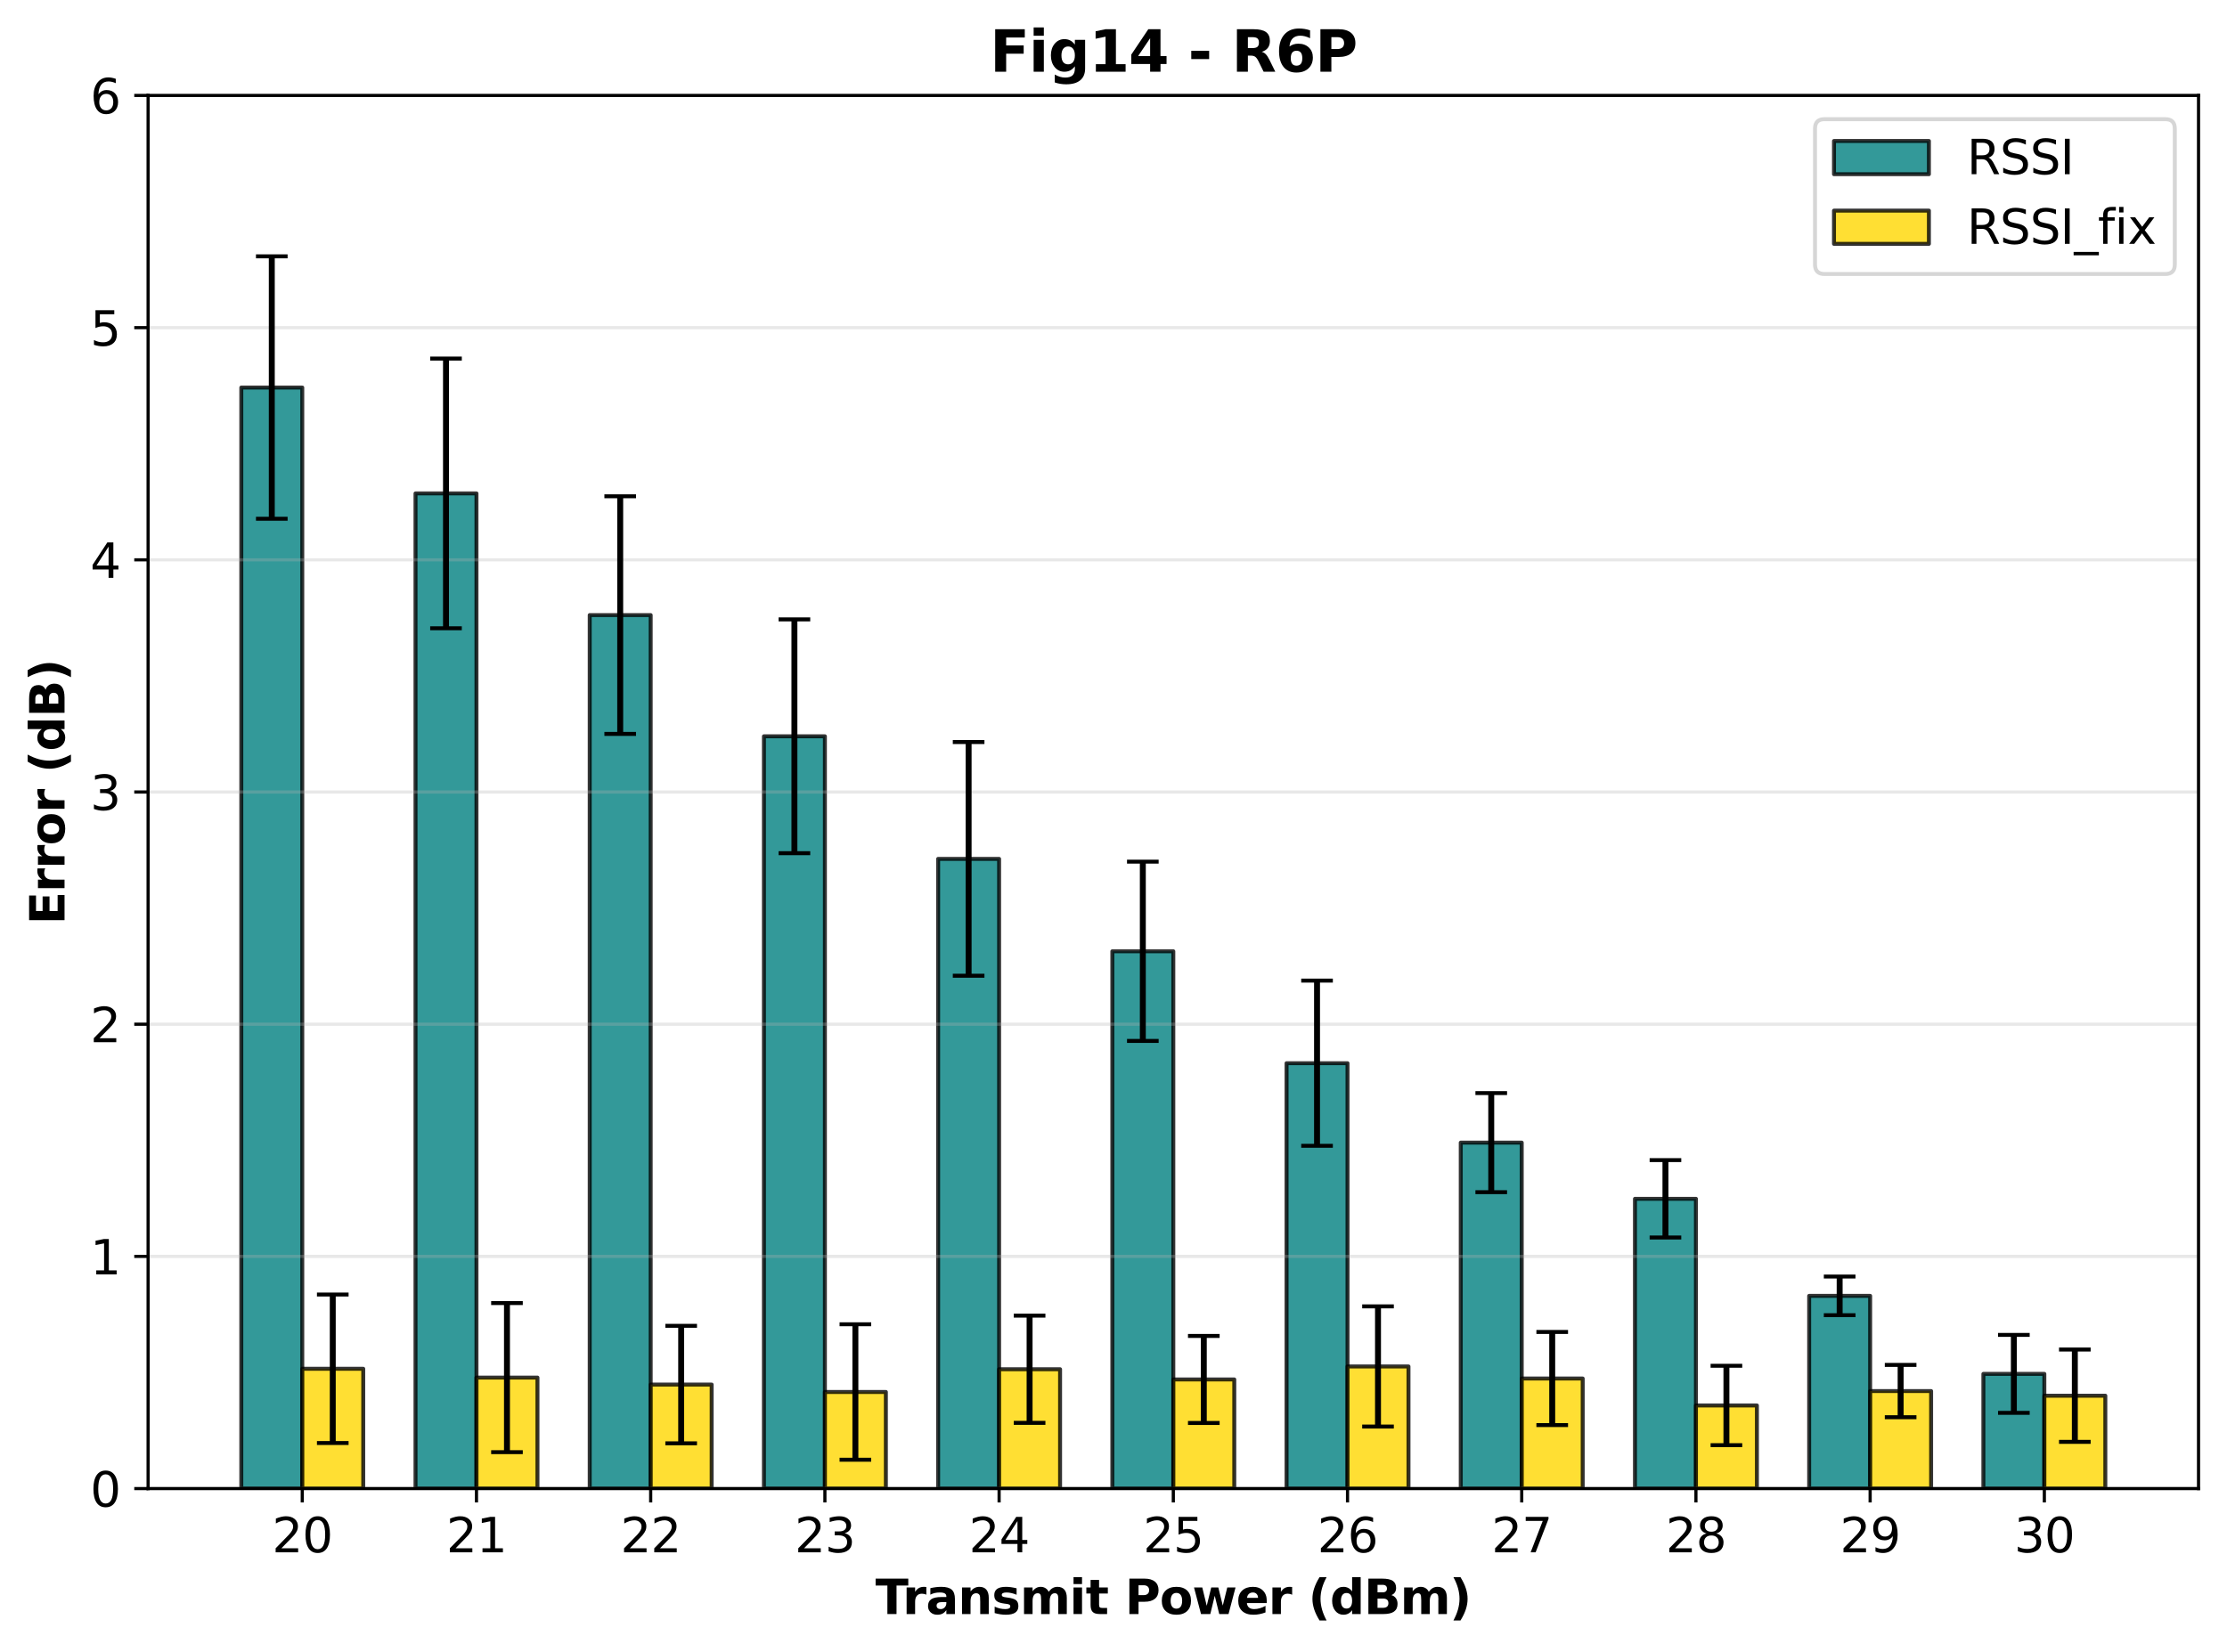 <?xml version="1.0" encoding="utf-8" standalone="no"?>
<!DOCTYPE svg PUBLIC "-//W3C//DTD SVG 1.1//EN"
  "http://www.w3.org/Graphics/SVG/1.1/DTD/svg11.dtd">
<svg xmlns:xlink="http://www.w3.org/1999/xlink" width="563.119pt" height="417.929pt" viewBox="0 0 563.119 417.929" xmlns="http://www.w3.org/2000/svg" version="1.1">
 <defs>
  <style type="text/css">*{stroke-linejoin: round; stroke-linecap: butt}</style>
 </defs>
 <g id="figure_1">
  <g id="patch_1">
   <path d="M 0 417.929 
L 563.119 417.929 
L 563.119 0 
L 0 0 
z
" style="fill: #ffffff"/>
  </g>
  <g id="axes_1">
   <g id="patch_2">
    <path d="M 37.449 376.502 
L 555.919 376.502 
L 555.919 24.142 
L 37.449 24.142 
z
" style="fill: #ffffff"/>
   </g>
   <g id="patch_3">
    <path d="M 61.016 376.502 
L 76.433 376.502 
L 76.433 98.02 
L 61.016 98.02 
z
" clip-path="url(#p152719fd2a)" style="fill: #008080; opacity: 0.8; stroke: #000000; stroke-linejoin: miter"/>
   </g>
   <g id="patch_4">
    <path d="M 105.066 376.502 
L 120.483 376.502 
L 120.483 124.799 
L 105.066 124.799 
z
" clip-path="url(#p152719fd2a)" style="fill: #008080; opacity: 0.8; stroke: #000000; stroke-linejoin: miter"/>
   </g>
   <g id="patch_5">
    <path d="M 149.116 376.502 
L 164.533 376.502 
L 164.533 155.572 
L 149.116 155.572 
z
" clip-path="url(#p152719fd2a)" style="fill: #008080; opacity: 0.8; stroke: #000000; stroke-linejoin: miter"/>
   </g>
   <g id="patch_6">
    <path d="M 193.166 376.502 
L 208.583 376.502 
L 208.583 186.227 
L 193.166 186.227 
z
" clip-path="url(#p152719fd2a)" style="fill: #008080; opacity: 0.8; stroke: #000000; stroke-linejoin: miter"/>
   </g>
   <g id="patch_7">
    <path d="M 237.216 376.502 
L 252.634 376.502 
L 252.634 217.235 
L 237.216 217.235 
z
" clip-path="url(#p152719fd2a)" style="fill: #008080; opacity: 0.8; stroke: #000000; stroke-linejoin: miter"/>
   </g>
   <g id="patch_8">
    <path d="M 281.266 376.502 
L 296.684 376.502 
L 296.684 240.608 
L 281.266 240.608 
z
" clip-path="url(#p152719fd2a)" style="fill: #008080; opacity: 0.8; stroke: #000000; stroke-linejoin: miter"/>
   </g>
   <g id="patch_9">
    <path d="M 325.316 376.502 
L 340.734 376.502 
L 340.734 268.914 
L 325.316 268.914 
z
" clip-path="url(#p152719fd2a)" style="fill: #008080; opacity: 0.8; stroke: #000000; stroke-linejoin: miter"/>
   </g>
   <g id="patch_10">
    <path d="M 369.366 376.502 
L 384.784 376.502 
L 384.784 288.999 
L 369.366 288.999 
z
" clip-path="url(#p152719fd2a)" style="fill: #008080; opacity: 0.8; stroke: #000000; stroke-linejoin: miter"/>
   </g>
   <g id="patch_11">
    <path d="M 413.417 376.502 
L 428.834 376.502 
L 428.834 303.211 
L 413.417 303.211 
z
" clip-path="url(#p152719fd2a)" style="fill: #008080; opacity: 0.8; stroke: #000000; stroke-linejoin: miter"/>
   </g>
   <g id="patch_12">
    <path d="M 457.467 376.502 
L 472.884 376.502 
L 472.884 327.759 
L 457.467 327.759 
z
" clip-path="url(#p152719fd2a)" style="fill: #008080; opacity: 0.8; stroke: #000000; stroke-linejoin: miter"/>
   </g>
   <g id="patch_13">
    <path d="M 501.517 376.502 
L 516.934 376.502 
L 516.934 347.491 
L 501.517 347.491 
z
" clip-path="url(#p152719fd2a)" style="fill: #008080; opacity: 0.8; stroke: #000000; stroke-linejoin: miter"/>
   </g>
   <g id="patch_14">
    <path d="M 76.433 376.502 
L 91.851 376.502 
L 91.851 346.199 
L 76.433 346.199 
z
" clip-path="url(#p152719fd2a)" style="fill: #ffd700; opacity: 0.8; stroke: #000000; stroke-linejoin: miter"/>
   </g>
   <g id="patch_15">
    <path d="M 120.483 376.502 
L 135.901 376.502 
L 135.901 348.43 
L 120.483 348.43 
z
" clip-path="url(#p152719fd2a)" style="fill: #ffd700; opacity: 0.8; stroke: #000000; stroke-linejoin: miter"/>
   </g>
   <g id="patch_16">
    <path d="M 164.533 376.502 
L 179.951 376.502 
L 179.951 350.192 
L 164.533 350.192 
z
" clip-path="url(#p152719fd2a)" style="fill: #ffd700; opacity: 0.8; stroke: #000000; stroke-linejoin: miter"/>
   </g>
   <g id="patch_17">
    <path d="M 208.583 376.502 
L 224.001 376.502 
L 224.001 352.071 
L 208.583 352.071 
z
" clip-path="url(#p152719fd2a)" style="fill: #ffd700; opacity: 0.8; stroke: #000000; stroke-linejoin: miter"/>
   </g>
   <g id="patch_18">
    <path d="M 252.634 376.502 
L 268.051 376.502 
L 268.051 346.316 
L 252.634 346.316 
z
" clip-path="url(#p152719fd2a)" style="fill: #ffd700; opacity: 0.8; stroke: #000000; stroke-linejoin: miter"/>
   </g>
   <g id="patch_19">
    <path d="M 296.684 376.502 
L 312.101 376.502 
L 312.101 348.9 
L 296.684 348.9 
z
" clip-path="url(#p152719fd2a)" style="fill: #ffd700; opacity: 0.8; stroke: #000000; stroke-linejoin: miter"/>
   </g>
   <g id="patch_20">
    <path d="M 340.734 376.502 
L 356.151 376.502 
L 356.151 345.612 
L 340.734 345.612 
z
" clip-path="url(#p152719fd2a)" style="fill: #ffd700; opacity: 0.8; stroke: #000000; stroke-linejoin: miter"/>
   </g>
   <g id="patch_21">
    <path d="M 384.784 376.502 
L 400.202 376.502 
L 400.202 348.665 
L 384.784 348.665 
z
" clip-path="url(#p152719fd2a)" style="fill: #ffd700; opacity: 0.8; stroke: #000000; stroke-linejoin: miter"/>
   </g>
   <g id="patch_22">
    <path d="M 428.834 376.502 
L 444.252 376.502 
L 444.252 355.478 
L 428.834 355.478 
z
" clip-path="url(#p152719fd2a)" style="fill: #ffd700; opacity: 0.8; stroke: #000000; stroke-linejoin: miter"/>
   </g>
   <g id="patch_23">
    <path d="M 472.884 376.502 
L 488.302 376.502 
L 488.302 351.837 
L 472.884 351.837 
z
" clip-path="url(#p152719fd2a)" style="fill: #ffd700; opacity: 0.8; stroke: #000000; stroke-linejoin: miter"/>
   </g>
   <g id="patch_24">
    <path d="M 516.934 376.502 
L 532.352 376.502 
L 532.352 353.011 
L 516.934 353.011 
z
" clip-path="url(#p152719fd2a)" style="fill: #ffd700; opacity: 0.8; stroke: #000000; stroke-linejoin: miter"/>
   </g>
   <g id="matplotlib.axis_1">
    <g id="xtick_1">
     <g id="line2d_1">
      <defs>
       <path id="m923b82d6c2" d="M 0 0 
L 0 3.5 
" style="stroke: #000000; stroke-width: 0.8"/>
      </defs>
      <g>
       <use xlink:href="#m923b82d6c2" x="76.433" y="376.502" style="stroke: #000000; stroke-width: 0.8"/>
      </g>
     </g>
     <g id="text_1">
      <!-- 20 -->
      <g transform="translate(68.798 392.62) scale(0.12 -0.12)">
       <defs>
        <path id="DejaVuSans-32" d="M 1228 531 
L 3431 531 
L 3431 0 
L 469 0 
L 469 531 
Q 828 903 1448 1529 
Q 2069 2156 2228 2338 
Q 2531 2678 2651 2914 
Q 2772 3150 2772 3378 
Q 2772 3750 2511 3984 
Q 2250 4219 1831 4219 
Q 1534 4219 1204 4116 
Q 875 4013 500 3803 
L 500 4441 
Q 881 4594 1212 4672 
Q 1544 4750 1819 4750 
Q 2544 4750 2975 4387 
Q 3406 4025 3406 3419 
Q 3406 3131 3298 2873 
Q 3191 2616 2906 2266 
Q 2828 2175 2409 1742 
Q 1991 1309 1228 531 
z
" transform="scale(0.016)"/>
        <path id="DejaVuSans-30" d="M 2034 4250 
Q 1547 4250 1301 3770 
Q 1056 3291 1056 2328 
Q 1056 1369 1301 889 
Q 1547 409 2034 409 
Q 2525 409 2770 889 
Q 3016 1369 3016 2328 
Q 3016 3291 2770 3770 
Q 2525 4250 2034 4250 
z
M 2034 4750 
Q 2819 4750 3233 4129 
Q 3647 3509 3647 2328 
Q 3647 1150 3233 529 
Q 2819 -91 2034 -91 
Q 1250 -91 836 529 
Q 422 1150 422 2328 
Q 422 3509 836 4129 
Q 1250 4750 2034 4750 
z
" transform="scale(0.016)"/>
       </defs>
       <use xlink:href="#DejaVuSans-32"/>
       <use xlink:href="#DejaVuSans-30" transform="translate(63.623 0)"/>
      </g>
     </g>
    </g>
    <g id="xtick_2">
     <g id="line2d_2">
      <g>
       <use xlink:href="#m923b82d6c2" x="120.483" y="376.502" style="stroke: #000000; stroke-width: 0.8"/>
      </g>
     </g>
     <g id="text_2">
      <!-- 21 -->
      <g transform="translate(112.848 392.62) scale(0.12 -0.12)">
       <defs>
        <path id="DejaVuSans-31" d="M 794 531 
L 1825 531 
L 1825 4091 
L 703 3866 
L 703 4441 
L 1819 4666 
L 2450 4666 
L 2450 531 
L 3481 531 
L 3481 0 
L 794 0 
L 794 531 
z
" transform="scale(0.016)"/>
       </defs>
       <use xlink:href="#DejaVuSans-32"/>
       <use xlink:href="#DejaVuSans-31" transform="translate(63.623 0)"/>
      </g>
     </g>
    </g>
    <g id="xtick_3">
     <g id="line2d_3">
      <g>
       <use xlink:href="#m923b82d6c2" x="164.533" y="376.502" style="stroke: #000000; stroke-width: 0.8"/>
      </g>
     </g>
     <g id="text_3">
      <!-- 22 -->
      <g transform="translate(156.898 392.62) scale(0.12 -0.12)">
       <use xlink:href="#DejaVuSans-32"/>
       <use xlink:href="#DejaVuSans-32" transform="translate(63.623 0)"/>
      </g>
     </g>
    </g>
    <g id="xtick_4">
     <g id="line2d_4">
      <g>
       <use xlink:href="#m923b82d6c2" x="208.583" y="376.502" style="stroke: #000000; stroke-width: 0.8"/>
      </g>
     </g>
     <g id="text_4">
      <!-- 23 -->
      <g transform="translate(200.948 392.62) scale(0.12 -0.12)">
       <defs>
        <path id="DejaVuSans-33" d="M 2597 2516 
Q 3050 2419 3304 2112 
Q 3559 1806 3559 1356 
Q 3559 666 3084 287 
Q 2609 -91 1734 -91 
Q 1441 -91 1130 -33 
Q 819 25 488 141 
L 488 750 
Q 750 597 1062 519 
Q 1375 441 1716 441 
Q 2309 441 2620 675 
Q 2931 909 2931 1356 
Q 2931 1769 2642 2001 
Q 2353 2234 1838 2234 
L 1294 2234 
L 1294 2753 
L 1863 2753 
Q 2328 2753 2575 2939 
Q 2822 3125 2822 3475 
Q 2822 3834 2567 4026 
Q 2313 4219 1838 4219 
Q 1578 4219 1281 4162 
Q 984 4106 628 3988 
L 628 4550 
Q 988 4650 1302 4700 
Q 1616 4750 1894 4750 
Q 2613 4750 3031 4423 
Q 3450 4097 3450 3541 
Q 3450 3153 3228 2886 
Q 3006 2619 2597 2516 
z
" transform="scale(0.016)"/>
       </defs>
       <use xlink:href="#DejaVuSans-32"/>
       <use xlink:href="#DejaVuSans-33" transform="translate(63.623 0)"/>
      </g>
     </g>
    </g>
    <g id="xtick_5">
     <g id="line2d_5">
      <g>
       <use xlink:href="#m923b82d6c2" x="252.634" y="376.502" style="stroke: #000000; stroke-width: 0.8"/>
      </g>
     </g>
     <g id="text_5">
      <!-- 24 -->
      <g transform="translate(244.999 392.62) scale(0.12 -0.12)">
       <defs>
        <path id="DejaVuSans-34" d="M 2419 4116 
L 825 1625 
L 2419 1625 
L 2419 4116 
z
M 2253 4666 
L 3047 4666 
L 3047 1625 
L 3713 1625 
L 3713 1100 
L 3047 1100 
L 3047 0 
L 2419 0 
L 2419 1100 
L 313 1100 
L 313 1709 
L 2253 4666 
z
" transform="scale(0.016)"/>
       </defs>
       <use xlink:href="#DejaVuSans-32"/>
       <use xlink:href="#DejaVuSans-34" transform="translate(63.623 0)"/>
      </g>
     </g>
    </g>
    <g id="xtick_6">
     <g id="line2d_6">
      <g>
       <use xlink:href="#m923b82d6c2" x="296.684" y="376.502" style="stroke: #000000; stroke-width: 0.8"/>
      </g>
     </g>
     <g id="text_6">
      <!-- 25 -->
      <g transform="translate(289.049 392.62) scale(0.12 -0.12)">
       <defs>
        <path id="DejaVuSans-35" d="M 691 4666 
L 3169 4666 
L 3169 4134 
L 1269 4134 
L 1269 2991 
Q 1406 3038 1543 3061 
Q 1681 3084 1819 3084 
Q 2600 3084 3056 2656 
Q 3513 2228 3513 1497 
Q 3513 744 3044 326 
Q 2575 -91 1722 -91 
Q 1428 -91 1123 -41 
Q 819 9 494 109 
L 494 744 
Q 775 591 1075 516 
Q 1375 441 1709 441 
Q 2250 441 2565 725 
Q 2881 1009 2881 1497 
Q 2881 1984 2565 2268 
Q 2250 2553 1709 2553 
Q 1456 2553 1204 2497 
Q 953 2441 691 2322 
L 691 4666 
z
" transform="scale(0.016)"/>
       </defs>
       <use xlink:href="#DejaVuSans-32"/>
       <use xlink:href="#DejaVuSans-35" transform="translate(63.623 0)"/>
      </g>
     </g>
    </g>
    <g id="xtick_7">
     <g id="line2d_7">
      <g>
       <use xlink:href="#m923b82d6c2" x="340.734" y="376.502" style="stroke: #000000; stroke-width: 0.8"/>
      </g>
     </g>
     <g id="text_7">
      <!-- 26 -->
      <g transform="translate(333.099 392.62) scale(0.12 -0.12)">
       <defs>
        <path id="DejaVuSans-36" d="M 2113 2584 
Q 1688 2584 1439 2293 
Q 1191 2003 1191 1497 
Q 1191 994 1439 701 
Q 1688 409 2113 409 
Q 2538 409 2786 701 
Q 3034 994 3034 1497 
Q 3034 2003 2786 2293 
Q 2538 2584 2113 2584 
z
M 3366 4563 
L 3366 3988 
Q 3128 4100 2886 4159 
Q 2644 4219 2406 4219 
Q 1781 4219 1451 3797 
Q 1122 3375 1075 2522 
Q 1259 2794 1537 2939 
Q 1816 3084 2150 3084 
Q 2853 3084 3261 2657 
Q 3669 2231 3669 1497 
Q 3669 778 3244 343 
Q 2819 -91 2113 -91 
Q 1303 -91 875 529 
Q 447 1150 447 2328 
Q 447 3434 972 4092 
Q 1497 4750 2381 4750 
Q 2619 4750 2861 4703 
Q 3103 4656 3366 4563 
z
" transform="scale(0.016)"/>
       </defs>
       <use xlink:href="#DejaVuSans-32"/>
       <use xlink:href="#DejaVuSans-36" transform="translate(63.623 0)"/>
      </g>
     </g>
    </g>
    <g id="xtick_8">
     <g id="line2d_8">
      <g>
       <use xlink:href="#m923b82d6c2" x="384.784" y="376.502" style="stroke: #000000; stroke-width: 0.8"/>
      </g>
     </g>
     <g id="text_8">
      <!-- 27 -->
      <g transform="translate(377.149 392.62) scale(0.12 -0.12)">
       <defs>
        <path id="DejaVuSans-37" d="M 525 4666 
L 3525 4666 
L 3525 4397 
L 1831 0 
L 1172 0 
L 2766 4134 
L 525 4134 
L 525 4666 
z
" transform="scale(0.016)"/>
       </defs>
       <use xlink:href="#DejaVuSans-32"/>
       <use xlink:href="#DejaVuSans-37" transform="translate(63.623 0)"/>
      </g>
     </g>
    </g>
    <g id="xtick_9">
     <g id="line2d_9">
      <g>
       <use xlink:href="#m923b82d6c2" x="428.834" y="376.502" style="stroke: #000000; stroke-width: 0.8"/>
      </g>
     </g>
     <g id="text_9">
      <!-- 28 -->
      <g transform="translate(421.199 392.62) scale(0.12 -0.12)">
       <defs>
        <path id="DejaVuSans-38" d="M 2034 2216 
Q 1584 2216 1326 1975 
Q 1069 1734 1069 1313 
Q 1069 891 1326 650 
Q 1584 409 2034 409 
Q 2484 409 2743 651 
Q 3003 894 3003 1313 
Q 3003 1734 2745 1975 
Q 2488 2216 2034 2216 
z
M 1403 2484 
Q 997 2584 770 2862 
Q 544 3141 544 3541 
Q 544 4100 942 4425 
Q 1341 4750 2034 4750 
Q 2731 4750 3128 4425 
Q 3525 4100 3525 3541 
Q 3525 3141 3298 2862 
Q 3072 2584 2669 2484 
Q 3125 2378 3379 2068 
Q 3634 1759 3634 1313 
Q 3634 634 3220 271 
Q 2806 -91 2034 -91 
Q 1263 -91 848 271 
Q 434 634 434 1313 
Q 434 1759 690 2068 
Q 947 2378 1403 2484 
z
M 1172 3481 
Q 1172 3119 1398 2916 
Q 1625 2713 2034 2713 
Q 2441 2713 2670 2916 
Q 2900 3119 2900 3481 
Q 2900 3844 2670 4047 
Q 2441 4250 2034 4250 
Q 1625 4250 1398 4047 
Q 1172 3844 1172 3481 
z
" transform="scale(0.016)"/>
       </defs>
       <use xlink:href="#DejaVuSans-32"/>
       <use xlink:href="#DejaVuSans-38" transform="translate(63.623 0)"/>
      </g>
     </g>
    </g>
    <g id="xtick_10">
     <g id="line2d_10">
      <g>
       <use xlink:href="#m923b82d6c2" x="472.884" y="376.502" style="stroke: #000000; stroke-width: 0.8"/>
      </g>
     </g>
     <g id="text_10">
      <!-- 29 -->
      <g transform="translate(465.249 392.62) scale(0.12 -0.12)">
       <defs>
        <path id="DejaVuSans-39" d="M 703 97 
L 703 672 
Q 941 559 1184 500 
Q 1428 441 1663 441 
Q 2288 441 2617 861 
Q 2947 1281 2994 2138 
Q 2813 1869 2534 1725 
Q 2256 1581 1919 1581 
Q 1219 1581 811 2004 
Q 403 2428 403 3163 
Q 403 3881 828 4315 
Q 1253 4750 1959 4750 
Q 2769 4750 3195 4129 
Q 3622 3509 3622 2328 
Q 3622 1225 3098 567 
Q 2575 -91 1691 -91 
Q 1453 -91 1209 -44 
Q 966 3 703 97 
z
M 1959 2075 
Q 2384 2075 2632 2365 
Q 2881 2656 2881 3163 
Q 2881 3666 2632 3958 
Q 2384 4250 1959 4250 
Q 1534 4250 1286 3958 
Q 1038 3666 1038 3163 
Q 1038 2656 1286 2365 
Q 1534 2075 1959 2075 
z
" transform="scale(0.016)"/>
       </defs>
       <use xlink:href="#DejaVuSans-32"/>
       <use xlink:href="#DejaVuSans-39" transform="translate(63.623 0)"/>
      </g>
     </g>
    </g>
    <g id="xtick_11">
     <g id="line2d_11">
      <g>
       <use xlink:href="#m923b82d6c2" x="516.934" y="376.502" style="stroke: #000000; stroke-width: 0.8"/>
      </g>
     </g>
     <g id="text_11">
      <!-- 30 -->
      <g transform="translate(509.299 392.62) scale(0.12 -0.12)">
       <use xlink:href="#DejaVuSans-33"/>
       <use xlink:href="#DejaVuSans-30" transform="translate(63.623 0)"/>
      </g>
     </g>
    </g>
    <g id="text_12">
     <!-- Transmit Power (dBm) -->
     <g transform="translate(221.35 408.234) scale(0.12 -0.12)">
      <defs>
       <path id="DejaVuSans-Bold-54" d="M 31 4666 
L 4331 4666 
L 4331 3756 
L 2784 3756 
L 2784 0 
L 1581 0 
L 1581 3756 
L 31 3756 
L 31 4666 
z
" transform="scale(0.016)"/>
       <path id="DejaVuSans-Bold-72" d="M 3138 2547 
Q 2991 2616 2845 2648 
Q 2700 2681 2553 2681 
Q 2122 2681 1889 2404 
Q 1656 2128 1656 1613 
L 1656 0 
L 538 0 
L 538 3500 
L 1656 3500 
L 1656 2925 
Q 1872 3269 2151 3426 
Q 2431 3584 2822 3584 
Q 2878 3584 2943 3579 
Q 3009 3575 3134 3559 
L 3138 2547 
z
" transform="scale(0.016)"/>
       <path id="DejaVuSans-Bold-61" d="M 2106 1575 
Q 1756 1575 1579 1456 
Q 1403 1338 1403 1106 
Q 1403 894 1545 773 
Q 1688 653 1941 653 
Q 2256 653 2472 879 
Q 2688 1106 2688 1447 
L 2688 1575 
L 2106 1575 
z
M 3816 1997 
L 3816 0 
L 2688 0 
L 2688 519 
Q 2463 200 2181 54 
Q 1900 -91 1497 -91 
Q 953 -91 614 226 
Q 275 544 275 1050 
Q 275 1666 698 1953 
Q 1122 2241 2028 2241 
L 2688 2241 
L 2688 2328 
Q 2688 2594 2478 2717 
Q 2269 2841 1825 2841 
Q 1466 2841 1156 2769 
Q 847 2697 581 2553 
L 581 3406 
Q 941 3494 1303 3539 
Q 1666 3584 2028 3584 
Q 2975 3584 3395 3211 
Q 3816 2838 3816 1997 
z
" transform="scale(0.016)"/>
       <path id="DejaVuSans-Bold-6e" d="M 4056 2131 
L 4056 0 
L 2931 0 
L 2931 347 
L 2931 1631 
Q 2931 2084 2911 2256 
Q 2891 2428 2841 2509 
Q 2775 2619 2662 2680 
Q 2550 2741 2406 2741 
Q 2056 2741 1856 2470 
Q 1656 2200 1656 1722 
L 1656 0 
L 538 0 
L 538 3500 
L 1656 3500 
L 1656 2988 
Q 1909 3294 2193 3439 
Q 2478 3584 2822 3584 
Q 3428 3584 3742 3212 
Q 4056 2841 4056 2131 
z
" transform="scale(0.016)"/>
       <path id="DejaVuSans-Bold-73" d="M 3272 3391 
L 3272 2541 
Q 2913 2691 2578 2766 
Q 2244 2841 1947 2841 
Q 1628 2841 1473 2761 
Q 1319 2681 1319 2516 
Q 1319 2381 1436 2309 
Q 1553 2238 1856 2203 
L 2053 2175 
Q 2913 2066 3209 1816 
Q 3506 1566 3506 1031 
Q 3506 472 3093 190 
Q 2681 -91 1863 -91 
Q 1516 -91 1145 -36 
Q 775 19 384 128 
L 384 978 
Q 719 816 1070 734 
Q 1422 653 1784 653 
Q 2113 653 2278 743 
Q 2444 834 2444 1013 
Q 2444 1163 2330 1236 
Q 2216 1309 1875 1350 
L 1678 1375 
Q 931 1469 631 1722 
Q 331 1975 331 2491 
Q 331 3047 712 3315 
Q 1094 3584 1881 3584 
Q 2191 3584 2531 3537 
Q 2872 3491 3272 3391 
z
" transform="scale(0.016)"/>
       <path id="DejaVuSans-Bold-6d" d="M 3781 2919 
Q 3994 3244 4286 3414 
Q 4578 3584 4928 3584 
Q 5531 3584 5847 3212 
Q 6163 2841 6163 2131 
L 6163 0 
L 5038 0 
L 5038 1825 
Q 5041 1866 5042 1909 
Q 5044 1953 5044 2034 
Q 5044 2406 4934 2573 
Q 4825 2741 4581 2741 
Q 4263 2741 4089 2478 
Q 3916 2216 3909 1719 
L 3909 0 
L 2784 0 
L 2784 1825 
Q 2784 2406 2684 2573 
Q 2584 2741 2328 2741 
Q 2006 2741 1831 2477 
Q 1656 2213 1656 1722 
L 1656 0 
L 531 0 
L 531 3500 
L 1656 3500 
L 1656 2988 
Q 1863 3284 2130 3434 
Q 2397 3584 2719 3584 
Q 3081 3584 3359 3409 
Q 3638 3234 3781 2919 
z
" transform="scale(0.016)"/>
       <path id="DejaVuSans-Bold-69" d="M 538 3500 
L 1656 3500 
L 1656 0 
L 538 0 
L 538 3500 
z
M 538 4863 
L 1656 4863 
L 1656 3950 
L 538 3950 
L 538 4863 
z
" transform="scale(0.016)"/>
       <path id="DejaVuSans-Bold-74" d="M 1759 4494 
L 1759 3500 
L 2913 3500 
L 2913 2700 
L 1759 2700 
L 1759 1216 
Q 1759 972 1856 886 
Q 1953 800 2241 800 
L 2816 800 
L 2816 0 
L 1856 0 
Q 1194 0 917 276 
Q 641 553 641 1216 
L 641 2700 
L 84 2700 
L 84 3500 
L 641 3500 
L 641 4494 
L 1759 4494 
z
" transform="scale(0.016)"/>
       <path id="DejaVuSans-Bold-20" transform="scale(0.016)"/>
       <path id="DejaVuSans-Bold-50" d="M 588 4666 
L 2584 4666 
Q 3475 4666 3951 4270 
Q 4428 3875 4428 3144 
Q 4428 2409 3951 2014 
Q 3475 1619 2584 1619 
L 1791 1619 
L 1791 0 
L 588 0 
L 588 4666 
z
M 1791 3794 
L 1791 2491 
L 2456 2491 
Q 2806 2491 2997 2661 
Q 3188 2831 3188 3144 
Q 3188 3456 2997 3625 
Q 2806 3794 2456 3794 
L 1791 3794 
z
" transform="scale(0.016)"/>
       <path id="DejaVuSans-Bold-6f" d="M 2203 2784 
Q 1831 2784 1636 2517 
Q 1441 2250 1441 1747 
Q 1441 1244 1636 976 
Q 1831 709 2203 709 
Q 2569 709 2762 976 
Q 2956 1244 2956 1747 
Q 2956 2250 2762 2517 
Q 2569 2784 2203 2784 
z
M 2203 3584 
Q 3106 3584 3614 3096 
Q 4122 2609 4122 1747 
Q 4122 884 3614 396 
Q 3106 -91 2203 -91 
Q 1297 -91 786 396 
Q 275 884 275 1747 
Q 275 2609 786 3096 
Q 1297 3584 2203 3584 
z
" transform="scale(0.016)"/>
       <path id="DejaVuSans-Bold-77" d="M 225 3500 
L 1313 3500 
L 1900 1088 
L 2491 3500 
L 3425 3500 
L 4013 1113 
L 4603 3500 
L 5691 3500 
L 4769 0 
L 3547 0 
L 2956 2406 
L 2369 0 
L 1147 0 
L 225 3500 
z
" transform="scale(0.016)"/>
       <path id="DejaVuSans-Bold-65" d="M 4031 1759 
L 4031 1441 
L 1416 1441 
Q 1456 1047 1700 850 
Q 1944 653 2381 653 
Q 2734 653 3104 758 
Q 3475 863 3866 1075 
L 3866 213 
Q 3469 63 3072 -14 
Q 2675 -91 2278 -91 
Q 1328 -91 801 392 
Q 275 875 275 1747 
Q 275 2603 792 3093 
Q 1309 3584 2216 3584 
Q 3041 3584 3536 3087 
Q 4031 2591 4031 1759 
z
M 2881 2131 
Q 2881 2450 2695 2645 
Q 2509 2841 2209 2841 
Q 1884 2841 1681 2658 
Q 1478 2475 1428 2131 
L 2881 2131 
z
" transform="scale(0.016)"/>
       <path id="DejaVuSans-Bold-28" d="M 2413 -844 
L 1484 -844 
Q 1006 -72 778 623 
Q 550 1319 550 2003 
Q 550 2688 779 3389 
Q 1009 4091 1484 4856 
L 2413 4856 
Q 2013 4116 1813 3408 
Q 1613 2700 1613 2009 
Q 1613 1319 1811 609 
Q 2009 -100 2413 -844 
z
" transform="scale(0.016)"/>
       <path id="DejaVuSans-Bold-64" d="M 2919 2988 
L 2919 4863 
L 4044 4863 
L 4044 0 
L 2919 0 
L 2919 506 
Q 2688 197 2409 53 
Q 2131 -91 1766 -91 
Q 1119 -91 703 423 
Q 288 938 288 1747 
Q 288 2556 703 3070 
Q 1119 3584 1766 3584 
Q 2128 3584 2408 3439 
Q 2688 3294 2919 2988 
z
M 2181 722 
Q 2541 722 2730 984 
Q 2919 1247 2919 1747 
Q 2919 2247 2730 2509 
Q 2541 2772 2181 2772 
Q 1825 2772 1636 2509 
Q 1447 2247 1447 1747 
Q 1447 1247 1636 984 
Q 1825 722 2181 722 
z
" transform="scale(0.016)"/>
       <path id="DejaVuSans-Bold-42" d="M 2456 2859 
Q 2741 2859 2887 2984 
Q 3034 3109 3034 3353 
Q 3034 3594 2887 3720 
Q 2741 3847 2456 3847 
L 1791 3847 
L 1791 2859 
L 2456 2859 
z
M 2497 819 
Q 2859 819 3042 972 
Q 3225 1125 3225 1434 
Q 3225 1738 3044 1889 
Q 2863 2041 2497 2041 
L 1791 2041 
L 1791 819 
L 2497 819 
z
M 3616 2497 
Q 4003 2384 4215 2081 
Q 4428 1778 4428 1338 
Q 4428 663 3972 331 
Q 3516 0 2584 0 
L 588 0 
L 588 4666 
L 2394 4666 
Q 3366 4666 3802 4372 
Q 4238 4078 4238 3431 
Q 4238 3091 4078 2852 
Q 3919 2613 3616 2497 
z
" transform="scale(0.016)"/>
       <path id="DejaVuSans-Bold-29" d="M 513 -844 
Q 913 -100 1113 609 
Q 1313 1319 1313 2009 
Q 1313 2700 1113 3408 
Q 913 4116 513 4856 
L 1441 4856 
Q 1916 4091 2145 3389 
Q 2375 2688 2375 2003 
Q 2375 1319 2147 623 
Q 1919 -72 1441 -844 
L 513 -844 
z
" transform="scale(0.016)"/>
      </defs>
      <use xlink:href="#DejaVuSans-Bold-54"/>
      <use xlink:href="#DejaVuSans-Bold-72" transform="translate(57.213 0)"/>
      <use xlink:href="#DejaVuSans-Bold-61" transform="translate(106.529 0)"/>
      <use xlink:href="#DejaVuSans-Bold-6e" transform="translate(174.01 0)"/>
      <use xlink:href="#DejaVuSans-Bold-73" transform="translate(245.201 0)"/>
      <use xlink:href="#DejaVuSans-Bold-6d" transform="translate(304.723 0)"/>
      <use xlink:href="#DejaVuSans-Bold-69" transform="translate(408.922 0)"/>
      <use xlink:href="#DejaVuSans-Bold-74" transform="translate(443.199 0)"/>
      <use xlink:href="#DejaVuSans-Bold-20" transform="translate(491.002 0)"/>
      <use xlink:href="#DejaVuSans-Bold-50" transform="translate(525.816 0)"/>
      <use xlink:href="#DejaVuSans-Bold-6f" transform="translate(599.107 0)"/>
      <use xlink:href="#DejaVuSans-Bold-77" transform="translate(667.809 0)"/>
      <use xlink:href="#DejaVuSans-Bold-65" transform="translate(760.191 0)"/>
      <use xlink:href="#DejaVuSans-Bold-72" transform="translate(828.014 0)"/>
      <use xlink:href="#DejaVuSans-Bold-20" transform="translate(877.33 0)"/>
      <use xlink:href="#DejaVuSans-Bold-28" transform="translate(912.145 0)"/>
      <use xlink:href="#DejaVuSans-Bold-64" transform="translate(957.848 0)"/>
      <use xlink:href="#DejaVuSans-Bold-42" transform="translate(1029.43 0)"/>
      <use xlink:href="#DejaVuSans-Bold-6d" transform="translate(1105.65 0)"/>
      <use xlink:href="#DejaVuSans-Bold-29" transform="translate(1209.85 0)"/>
     </g>
    </g>
   </g>
   <g id="matplotlib.axis_2">
    <g id="ytick_1">
     <g id="line2d_12">
      <path d="M 37.449 376.502 
L 555.919 376.502 
" clip-path="url(#p152719fd2a)" style="fill: none; stroke: #b0b0b0; stroke-opacity: 0.3; stroke-width: 0.8; stroke-linecap: square"/>
     </g>
     <g id="line2d_13">
      <defs>
       <path id="m2e84baeaa3" d="M 0 0 
L -3.5 0 
" style="stroke: #000000; stroke-width: 0.8"/>
      </defs>
      <g>
       <use xlink:href="#m2e84baeaa3" x="37.449" y="376.502" style="stroke: #000000; stroke-width: 0.8"/>
      </g>
     </g>
     <g id="text_13">
      <!-- 0 -->
      <g transform="translate(22.814 381.061) scale(0.12 -0.12)">
       <use xlink:href="#DejaVuSans-30"/>
      </g>
     </g>
    </g>
    <g id="ytick_2">
     <g id="line2d_14">
      <path d="M 37.449 317.775 
L 555.919 317.775 
" clip-path="url(#p152719fd2a)" style="fill: none; stroke: #b0b0b0; stroke-opacity: 0.3; stroke-width: 0.8; stroke-linecap: square"/>
     </g>
     <g id="line2d_15">
      <g>
       <use xlink:href="#m2e84baeaa3" x="37.449" y="317.775" style="stroke: #000000; stroke-width: 0.8"/>
      </g>
     </g>
     <g id="text_14">
      <!-- 1 -->
      <g transform="translate(22.814 322.334) scale(0.12 -0.12)">
       <use xlink:href="#DejaVuSans-31"/>
      </g>
     </g>
    </g>
    <g id="ytick_3">
     <g id="line2d_16">
      <path d="M 37.449 259.048 
L 555.919 259.048 
" clip-path="url(#p152719fd2a)" style="fill: none; stroke: #b0b0b0; stroke-opacity: 0.3; stroke-width: 0.8; stroke-linecap: square"/>
     </g>
     <g id="line2d_17">
      <g>
       <use xlink:href="#m2e84baeaa3" x="37.449" y="259.048" style="stroke: #000000; stroke-width: 0.8"/>
      </g>
     </g>
     <g id="text_15">
      <!-- 2 -->
      <g transform="translate(22.814 263.607) scale(0.12 -0.12)">
       <use xlink:href="#DejaVuSans-32"/>
      </g>
     </g>
    </g>
    <g id="ytick_4">
     <g id="line2d_18">
      <path d="M 37.449 200.322 
L 555.919 200.322 
" clip-path="url(#p152719fd2a)" style="fill: none; stroke: #b0b0b0; stroke-opacity: 0.3; stroke-width: 0.8; stroke-linecap: square"/>
     </g>
     <g id="line2d_19">
      <g>
       <use xlink:href="#m2e84baeaa3" x="37.449" y="200.322" style="stroke: #000000; stroke-width: 0.8"/>
      </g>
     </g>
     <g id="text_16">
      <!-- 3 -->
      <g transform="translate(22.814 204.881) scale(0.12 -0.12)">
       <use xlink:href="#DejaVuSans-33"/>
      </g>
     </g>
    </g>
    <g id="ytick_5">
     <g id="line2d_20">
      <path d="M 37.449 141.595 
L 555.919 141.595 
" clip-path="url(#p152719fd2a)" style="fill: none; stroke: #b0b0b0; stroke-opacity: 0.3; stroke-width: 0.8; stroke-linecap: square"/>
     </g>
     <g id="line2d_21">
      <g>
       <use xlink:href="#m2e84baeaa3" x="37.449" y="141.595" style="stroke: #000000; stroke-width: 0.8"/>
      </g>
     </g>
     <g id="text_17">
      <!-- 4 -->
      <g transform="translate(22.814 146.154) scale(0.12 -0.12)">
       <use xlink:href="#DejaVuSans-34"/>
      </g>
     </g>
    </g>
    <g id="ytick_6">
     <g id="line2d_22">
      <path d="M 37.449 82.868 
L 555.919 82.868 
" clip-path="url(#p152719fd2a)" style="fill: none; stroke: #b0b0b0; stroke-opacity: 0.3; stroke-width: 0.8; stroke-linecap: square"/>
     </g>
     <g id="line2d_23">
      <g>
       <use xlink:href="#m2e84baeaa3" x="37.449" y="82.868" style="stroke: #000000; stroke-width: 0.8"/>
      </g>
     </g>
     <g id="text_18">
      <!-- 5 -->
      <g transform="translate(22.814 87.427) scale(0.12 -0.12)">
       <use xlink:href="#DejaVuSans-35"/>
      </g>
     </g>
    </g>
    <g id="ytick_7">
     <g id="line2d_24">
      <path d="M 37.449 24.142 
L 555.919 24.142 
" clip-path="url(#p152719fd2a)" style="fill: none; stroke: #b0b0b0; stroke-opacity: 0.3; stroke-width: 0.8; stroke-linecap: square"/>
     </g>
     <g id="line2d_25">
      <g>
       <use xlink:href="#m2e84baeaa3" x="37.449" y="24.142" style="stroke: #000000; stroke-width: 0.8"/>
      </g>
     </g>
     <g id="text_19">
      <!-- 6 -->
      <g transform="translate(22.814 28.701) scale(0.12 -0.12)">
       <use xlink:href="#DejaVuSans-36"/>
      </g>
     </g>
    </g>
    <g id="text_20">
     <!-- Error (dB) -->
     <g transform="translate(16.318 233.86) rotate(-90) scale(0.12 -0.12)">
      <defs>
       <path id="DejaVuSans-Bold-45" d="M 588 4666 
L 3834 4666 
L 3834 3756 
L 1791 3756 
L 1791 2888 
L 3713 2888 
L 3713 1978 
L 1791 1978 
L 1791 909 
L 3903 909 
L 3903 0 
L 588 0 
L 588 4666 
z
" transform="scale(0.016)"/>
      </defs>
      <use xlink:href="#DejaVuSans-Bold-45"/>
      <use xlink:href="#DejaVuSans-Bold-72" transform="translate(68.311 0)"/>
      <use xlink:href="#DejaVuSans-Bold-72" transform="translate(117.627 0)"/>
      <use xlink:href="#DejaVuSans-Bold-6f" transform="translate(166.943 0)"/>
      <use xlink:href="#DejaVuSans-Bold-72" transform="translate(235.645 0)"/>
      <use xlink:href="#DejaVuSans-Bold-20" transform="translate(284.961 0)"/>
      <use xlink:href="#DejaVuSans-Bold-28" transform="translate(319.775 0)"/>
      <use xlink:href="#DejaVuSans-Bold-64" transform="translate(365.479 0)"/>
      <use xlink:href="#DejaVuSans-Bold-42" transform="translate(437.061 0)"/>
      <use xlink:href="#DejaVuSans-Bold-29" transform="translate(513.281 0)"/>
     </g>
    </g>
   </g>
   <g id="LineCollection_1">
    <path d="M 68.724 131.206 
L 68.724 64.834 
" clip-path="url(#p152719fd2a)" style="fill: none; stroke: #000000; stroke-width: 1.5"/>
    <path d="M 112.774 158.906 
L 112.774 90.692 
" clip-path="url(#p152719fd2a)" style="fill: none; stroke: #000000; stroke-width: 1.5"/>
    <path d="M 156.825 185.624 
L 156.825 125.52 
" clip-path="url(#p152719fd2a)" style="fill: none; stroke: #000000; stroke-width: 1.5"/>
    <path d="M 200.875 215.792 
L 200.875 156.663 
" clip-path="url(#p152719fd2a)" style="fill: none; stroke: #000000; stroke-width: 1.5"/>
    <path d="M 244.925 246.789 
L 244.925 187.681 
" clip-path="url(#p152719fd2a)" style="fill: none; stroke: #000000; stroke-width: 1.5"/>
    <path d="M 288.975 263.279 
L 288.975 217.938 
" clip-path="url(#p152719fd2a)" style="fill: none; stroke: #000000; stroke-width: 1.5"/>
    <path d="M 333.025 289.805 
L 333.025 248.024 
" clip-path="url(#p152719fd2a)" style="fill: none; stroke: #000000; stroke-width: 1.5"/>
    <path d="M 377.075 301.529 
L 377.075 276.469 
" clip-path="url(#p152719fd2a)" style="fill: none; stroke: #000000; stroke-width: 1.5"/>
    <path d="M 421.125 312.998 
L 421.125 293.423 
" clip-path="url(#p152719fd2a)" style="fill: none; stroke: #000000; stroke-width: 1.5"/>
    <path d="M 465.175 332.644 
L 465.175 322.873 
" clip-path="url(#p152719fd2a)" style="fill: none; stroke: #000000; stroke-width: 1.5"/>
    <path d="M 509.226 357.35 
L 509.226 337.632 
" clip-path="url(#p152719fd2a)" style="fill: none; stroke: #000000; stroke-width: 1.5"/>
   </g>
   <g id="line2d_26">
    <defs>
     <path id="mca0c325812" d="M 4 0 
L -4 -0 
" style="stroke: #000000"/>
    </defs>
    <g clip-path="url(#p152719fd2a)">
     <use xlink:href="#mca0c325812" x="68.724" y="131.206" style="stroke: #000000"/>
     <use xlink:href="#mca0c325812" x="112.774" y="158.906" style="stroke: #000000"/>
     <use xlink:href="#mca0c325812" x="156.825" y="185.624" style="stroke: #000000"/>
     <use xlink:href="#mca0c325812" x="200.875" y="215.792" style="stroke: #000000"/>
     <use xlink:href="#mca0c325812" x="244.925" y="246.789" style="stroke: #000000"/>
     <use xlink:href="#mca0c325812" x="288.975" y="263.279" style="stroke: #000000"/>
     <use xlink:href="#mca0c325812" x="333.025" y="289.805" style="stroke: #000000"/>
     <use xlink:href="#mca0c325812" x="377.075" y="301.529" style="stroke: #000000"/>
     <use xlink:href="#mca0c325812" x="421.125" y="312.998" style="stroke: #000000"/>
     <use xlink:href="#mca0c325812" x="465.175" y="332.644" style="stroke: #000000"/>
     <use xlink:href="#mca0c325812" x="509.226" y="357.35" style="stroke: #000000"/>
    </g>
   </g>
   <g id="line2d_27">
    <g clip-path="url(#p152719fd2a)">
     <use xlink:href="#mca0c325812" x="68.724" y="64.834" style="stroke: #000000"/>
     <use xlink:href="#mca0c325812" x="112.774" y="90.692" style="stroke: #000000"/>
     <use xlink:href="#mca0c325812" x="156.825" y="125.52" style="stroke: #000000"/>
     <use xlink:href="#mca0c325812" x="200.875" y="156.663" style="stroke: #000000"/>
     <use xlink:href="#mca0c325812" x="244.925" y="187.681" style="stroke: #000000"/>
     <use xlink:href="#mca0c325812" x="288.975" y="217.938" style="stroke: #000000"/>
     <use xlink:href="#mca0c325812" x="333.025" y="248.024" style="stroke: #000000"/>
     <use xlink:href="#mca0c325812" x="377.075" y="276.469" style="stroke: #000000"/>
     <use xlink:href="#mca0c325812" x="421.125" y="293.423" style="stroke: #000000"/>
     <use xlink:href="#mca0c325812" x="465.175" y="322.873" style="stroke: #000000"/>
     <use xlink:href="#mca0c325812" x="509.226" y="337.632" style="stroke: #000000"/>
    </g>
   </g>
   <g id="LineCollection_2">
    <path d="M 84.142 364.975 
L 84.142 327.422 
" clip-path="url(#p152719fd2a)" style="fill: none; stroke: #000000; stroke-width: 1.5"/>
    <path d="M 128.192 367.287 
L 128.192 329.574 
" clip-path="url(#p152719fd2a)" style="fill: none; stroke: #000000; stroke-width: 1.5"/>
    <path d="M 172.242 365.051 
L 172.242 335.334 
" clip-path="url(#p152719fd2a)" style="fill: none; stroke: #000000; stroke-width: 1.5"/>
    <path d="M 216.292 369.2 
L 216.292 334.943 
" clip-path="url(#p152719fd2a)" style="fill: none; stroke: #000000; stroke-width: 1.5"/>
    <path d="M 260.342 359.875 
L 260.342 332.758 
" clip-path="url(#p152719fd2a)" style="fill: none; stroke: #000000; stroke-width: 1.5"/>
    <path d="M 304.393 359.906 
L 304.393 337.895 
" clip-path="url(#p152719fd2a)" style="fill: none; stroke: #000000; stroke-width: 1.5"/>
    <path d="M 348.443 360.806 
L 348.443 330.417 
" clip-path="url(#p152719fd2a)" style="fill: none; stroke: #000000; stroke-width: 1.5"/>
    <path d="M 392.493 360.443 
L 392.493 336.887 
" clip-path="url(#p152719fd2a)" style="fill: none; stroke: #000000; stroke-width: 1.5"/>
    <path d="M 436.543 365.516 
L 436.543 345.44 
" clip-path="url(#p152719fd2a)" style="fill: none; stroke: #000000; stroke-width: 1.5"/>
    <path d="M 480.593 358.45 
L 480.593 345.224 
" clip-path="url(#p152719fd2a)" style="fill: none; stroke: #000000; stroke-width: 1.5"/>
    <path d="M 524.643 364.686 
L 524.643 341.336 
" clip-path="url(#p152719fd2a)" style="fill: none; stroke: #000000; stroke-width: 1.5"/>
   </g>
   <g id="line2d_28">
    <g clip-path="url(#p152719fd2a)">
     <use xlink:href="#mca0c325812" x="84.142" y="364.975" style="stroke: #000000"/>
     <use xlink:href="#mca0c325812" x="128.192" y="367.287" style="stroke: #000000"/>
     <use xlink:href="#mca0c325812" x="172.242" y="365.051" style="stroke: #000000"/>
     <use xlink:href="#mca0c325812" x="216.292" y="369.2" style="stroke: #000000"/>
     <use xlink:href="#mca0c325812" x="260.342" y="359.875" style="stroke: #000000"/>
     <use xlink:href="#mca0c325812" x="304.393" y="359.906" style="stroke: #000000"/>
     <use xlink:href="#mca0c325812" x="348.443" y="360.806" style="stroke: #000000"/>
     <use xlink:href="#mca0c325812" x="392.493" y="360.443" style="stroke: #000000"/>
     <use xlink:href="#mca0c325812" x="436.543" y="365.516" style="stroke: #000000"/>
     <use xlink:href="#mca0c325812" x="480.593" y="358.45" style="stroke: #000000"/>
     <use xlink:href="#mca0c325812" x="524.643" y="364.686" style="stroke: #000000"/>
    </g>
   </g>
   <g id="line2d_29">
    <g clip-path="url(#p152719fd2a)">
     <use xlink:href="#mca0c325812" x="84.142" y="327.422" style="stroke: #000000"/>
     <use xlink:href="#mca0c325812" x="128.192" y="329.574" style="stroke: #000000"/>
     <use xlink:href="#mca0c325812" x="172.242" y="335.334" style="stroke: #000000"/>
     <use xlink:href="#mca0c325812" x="216.292" y="334.943" style="stroke: #000000"/>
     <use xlink:href="#mca0c325812" x="260.342" y="332.758" style="stroke: #000000"/>
     <use xlink:href="#mca0c325812" x="304.393" y="337.895" style="stroke: #000000"/>
     <use xlink:href="#mca0c325812" x="348.443" y="330.417" style="stroke: #000000"/>
     <use xlink:href="#mca0c325812" x="392.493" y="336.887" style="stroke: #000000"/>
     <use xlink:href="#mca0c325812" x="436.543" y="345.44" style="stroke: #000000"/>
     <use xlink:href="#mca0c325812" x="480.593" y="345.224" style="stroke: #000000"/>
     <use xlink:href="#mca0c325812" x="524.643" y="341.336" style="stroke: #000000"/>
    </g>
   </g>
   <g id="patch_25">
    <path d="M 37.449 376.502 
L 37.449 24.142 
" style="fill: none; stroke: #000000; stroke-width: 0.8; stroke-linejoin: miter; stroke-linecap: square"/>
   </g>
   <g id="patch_26">
    <path d="M 555.919 376.502 
L 555.919 24.142 
" style="fill: none; stroke: #000000; stroke-width: 0.8; stroke-linejoin: miter; stroke-linecap: square"/>
   </g>
   <g id="patch_27">
    <path d="M 37.449 376.502 
L 555.919 376.502 
" style="fill: none; stroke: #000000; stroke-width: 0.8; stroke-linejoin: miter; stroke-linecap: square"/>
   </g>
   <g id="patch_28">
    <path d="M 37.449 24.142 
L 555.919 24.142 
" style="fill: none; stroke: #000000; stroke-width: 0.8; stroke-linejoin: miter; stroke-linecap: square"/>
   </g>
   <g id="text_21">
    <!-- Fig14 - R6P -->
    <g transform="translate(250.292 18.142) scale(0.144 -0.144)">
     <defs>
      <path id="DejaVuSans-Bold-46" d="M 588 4666 
L 3834 4666 
L 3834 3756 
L 1791 3756 
L 1791 2888 
L 3713 2888 
L 3713 1978 
L 1791 1978 
L 1791 0 
L 588 0 
L 588 4666 
z
" transform="scale(0.016)"/>
      <path id="DejaVuSans-Bold-67" d="M 2919 594 
Q 2688 288 2409 144 
Q 2131 0 1766 0 
Q 1125 0 706 504 
Q 288 1009 288 1791 
Q 288 2575 706 3076 
Q 1125 3578 1766 3578 
Q 2131 3578 2409 3434 
Q 2688 3291 2919 2981 
L 2919 3500 
L 4044 3500 
L 4044 353 
Q 4044 -491 3511 -936 
Q 2978 -1381 1966 -1381 
Q 1638 -1381 1331 -1331 
Q 1025 -1281 716 -1178 
L 716 -306 
Q 1009 -475 1290 -558 
Q 1572 -641 1856 -641 
Q 2406 -641 2662 -400 
Q 2919 -159 2919 353 
L 2919 594 
z
M 2181 2772 
Q 1834 2772 1640 2515 
Q 1447 2259 1447 1791 
Q 1447 1309 1634 1061 
Q 1822 813 2181 813 
Q 2531 813 2725 1069 
Q 2919 1325 2919 1791 
Q 2919 2259 2725 2515 
Q 2531 2772 2181 2772 
z
" transform="scale(0.016)"/>
      <path id="DejaVuSans-Bold-31" d="M 750 831 
L 1813 831 
L 1813 3847 
L 722 3622 
L 722 4441 
L 1806 4666 
L 2950 4666 
L 2950 831 
L 4013 831 
L 4013 0 
L 750 0 
L 750 831 
z
" transform="scale(0.016)"/>
      <path id="DejaVuSans-Bold-34" d="M 2356 3675 
L 1038 1722 
L 2356 1722 
L 2356 3675 
z
M 2156 4666 
L 3494 4666 
L 3494 1722 
L 4159 1722 
L 4159 850 
L 3494 850 
L 3494 0 
L 2356 0 
L 2356 850 
L 288 850 
L 288 1881 
L 2156 4666 
z
" transform="scale(0.016)"/>
      <path id="DejaVuSans-Bold-2d" d="M 347 2297 
L 2309 2297 
L 2309 1388 
L 347 1388 
L 347 2297 
z
" transform="scale(0.016)"/>
      <path id="DejaVuSans-Bold-52" d="M 2297 2597 
Q 2675 2597 2839 2737 
Q 3003 2878 3003 3200 
Q 3003 3519 2839 3656 
Q 2675 3794 2297 3794 
L 1791 3794 
L 1791 2597 
L 2297 2597 
z
M 1791 1766 
L 1791 0 
L 588 0 
L 588 4666 
L 2425 4666 
Q 3347 4666 3776 4356 
Q 4206 4047 4206 3378 
Q 4206 2916 3982 2619 
Q 3759 2322 3309 2181 
Q 3556 2125 3751 1926 
Q 3947 1728 4147 1325 
L 4800 0 
L 3519 0 
L 2950 1159 
Q 2778 1509 2601 1637 
Q 2425 1766 2131 1766 
L 1791 1766 
z
" transform="scale(0.016)"/>
      <path id="DejaVuSans-Bold-36" d="M 2316 2303 
Q 2000 2303 1842 2098 
Q 1684 1894 1684 1484 
Q 1684 1075 1842 870 
Q 2000 666 2316 666 
Q 2634 666 2792 870 
Q 2950 1075 2950 1484 
Q 2950 1894 2792 2098 
Q 2634 2303 2316 2303 
z
M 3803 4544 
L 3803 3681 
Q 3506 3822 3243 3889 
Q 2981 3956 2731 3956 
Q 2194 3956 1894 3657 
Q 1594 3359 1544 2772 
Q 1750 2925 1990 3001 
Q 2231 3078 2516 3078 
Q 3231 3078 3670 2659 
Q 4109 2241 4109 1563 
Q 4109 813 3618 361 
Q 3128 -91 2303 -91 
Q 1394 -91 895 523 
Q 397 1138 397 2266 
Q 397 3422 980 4083 
Q 1563 4744 2578 4744 
Q 2900 4744 3203 4694 
Q 3506 4644 3803 4544 
z
" transform="scale(0.016)"/>
     </defs>
     <use xlink:href="#DejaVuSans-Bold-46"/>
     <use xlink:href="#DejaVuSans-Bold-69" transform="translate(68.311 0)"/>
     <use xlink:href="#DejaVuSans-Bold-67" transform="translate(102.588 0)"/>
     <use xlink:href="#DejaVuSans-Bold-31" transform="translate(174.17 0)"/>
     <use xlink:href="#DejaVuSans-Bold-34" transform="translate(243.75 0)"/>
     <use xlink:href="#DejaVuSans-Bold-20" transform="translate(313.33 0)"/>
     <use xlink:href="#DejaVuSans-Bold-2d" transform="translate(348.145 0)"/>
     <use xlink:href="#DejaVuSans-Bold-20" transform="translate(389.648 0)"/>
     <use xlink:href="#DejaVuSans-Bold-52" transform="translate(424.463 0)"/>
     <use xlink:href="#DejaVuSans-Bold-36" transform="translate(501.465 0)"/>
     <use xlink:href="#DejaVuSans-Bold-50" transform="translate(571.045 0)"/>
    </g>
   </g>
   <g id="legend_1">
    <g id="patch_29">
     <path d="M 461.344 69.303 
L 547.519 69.303 
Q 549.919 69.303 549.919 66.903 
L 549.919 32.542 
Q 549.919 30.142 547.519 30.142 
L 461.344 30.142 
Q 458.944 30.142 458.944 32.542 
L 458.944 66.903 
Q 458.944 69.303 461.344 69.303 
z
" style="fill: #ffffff; opacity: 0.8; stroke: #cccccc; stroke-linejoin: miter"/>
    </g>
    <g id="patch_30">
     <path d="M 463.744 44.06 
L 487.744 44.06 
L 487.744 35.66 
L 463.744 35.66 
z
" style="fill: #008080; opacity: 0.8; stroke: #000000; stroke-linejoin: miter"/>
    </g>
    <g id="text_22">
     <!-- RSSI -->
     <g transform="translate(497.344 44.06) scale(0.12 -0.12)">
      <defs>
       <path id="DejaVuSans-52" d="M 2841 2188 
Q 3044 2119 3236 1894 
Q 3428 1669 3622 1275 
L 4263 0 
L 3584 0 
L 2988 1197 
Q 2756 1666 2539 1819 
Q 2322 1972 1947 1972 
L 1259 1972 
L 1259 0 
L 628 0 
L 628 4666 
L 2053 4666 
Q 2853 4666 3247 4331 
Q 3641 3997 3641 3322 
Q 3641 2881 3436 2590 
Q 3231 2300 2841 2188 
z
M 1259 4147 
L 1259 2491 
L 2053 2491 
Q 2509 2491 2742 2702 
Q 2975 2913 2975 3322 
Q 2975 3731 2742 3939 
Q 2509 4147 2053 4147 
L 1259 4147 
z
" transform="scale(0.016)"/>
       <path id="DejaVuSans-53" d="M 3425 4513 
L 3425 3897 
Q 3066 4069 2747 4153 
Q 2428 4238 2131 4238 
Q 1616 4238 1336 4038 
Q 1056 3838 1056 3469 
Q 1056 3159 1242 3001 
Q 1428 2844 1947 2747 
L 2328 2669 
Q 3034 2534 3370 2195 
Q 3706 1856 3706 1288 
Q 3706 609 3251 259 
Q 2797 -91 1919 -91 
Q 1588 -91 1214 -16 
Q 841 59 441 206 
L 441 856 
Q 825 641 1194 531 
Q 1563 422 1919 422 
Q 2459 422 2753 634 
Q 3047 847 3047 1241 
Q 3047 1584 2836 1778 
Q 2625 1972 2144 2069 
L 1759 2144 
Q 1053 2284 737 2584 
Q 422 2884 422 3419 
Q 422 4038 858 4394 
Q 1294 4750 2059 4750 
Q 2388 4750 2728 4690 
Q 3069 4631 3425 4513 
z
" transform="scale(0.016)"/>
       <path id="DejaVuSans-49" d="M 628 4666 
L 1259 4666 
L 1259 0 
L 628 0 
L 628 4666 
z
" transform="scale(0.016)"/>
      </defs>
      <use xlink:href="#DejaVuSans-52"/>
      <use xlink:href="#DejaVuSans-53" transform="translate(69.482 0)"/>
      <use xlink:href="#DejaVuSans-53" transform="translate(132.959 0)"/>
      <use xlink:href="#DejaVuSans-49" transform="translate(196.436 0)"/>
     </g>
    </g>
    <g id="patch_31">
     <path d="M 463.744 61.674 
L 487.744 61.674 
L 487.744 53.274 
L 463.744 53.274 
z
" style="fill: #ffd700; opacity: 0.8; stroke: #000000; stroke-linejoin: miter"/>
    </g>
    <g id="text_23">
     <!-- RSSI_fix -->
     <g transform="translate(497.344 61.674) scale(0.12 -0.12)">
      <defs>
       <path id="DejaVuSans-5f" d="M 3263 -1063 
L 3263 -1509 
L -63 -1509 
L -63 -1063 
L 3263 -1063 
z
" transform="scale(0.016)"/>
       <path id="DejaVuSans-66" d="M 2375 4863 
L 2375 4384 
L 1825 4384 
Q 1516 4384 1395 4259 
Q 1275 4134 1275 3809 
L 1275 3500 
L 2222 3500 
L 2222 3053 
L 1275 3053 
L 1275 0 
L 697 0 
L 697 3053 
L 147 3053 
L 147 3500 
L 697 3500 
L 697 3744 
Q 697 4328 969 4595 
Q 1241 4863 1831 4863 
L 2375 4863 
z
" transform="scale(0.016)"/>
       <path id="DejaVuSans-69" d="M 603 3500 
L 1178 3500 
L 1178 0 
L 603 0 
L 603 3500 
z
M 603 4863 
L 1178 4863 
L 1178 4134 
L 603 4134 
L 603 4863 
z
" transform="scale(0.016)"/>
       <path id="DejaVuSans-78" d="M 3513 3500 
L 2247 1797 
L 3578 0 
L 2900 0 
L 1881 1375 
L 863 0 
L 184 0 
L 1544 1831 
L 300 3500 
L 978 3500 
L 1906 2253 
L 2834 3500 
L 3513 3500 
z
" transform="scale(0.016)"/>
      </defs>
      <use xlink:href="#DejaVuSans-52"/>
      <use xlink:href="#DejaVuSans-53" transform="translate(69.482 0)"/>
      <use xlink:href="#DejaVuSans-53" transform="translate(132.959 0)"/>
      <use xlink:href="#DejaVuSans-49" transform="translate(196.436 0)"/>
      <use xlink:href="#DejaVuSans-5f" transform="translate(225.928 0)"/>
      <use xlink:href="#DejaVuSans-66" transform="translate(275.928 0)"/>
      <use xlink:href="#DejaVuSans-69" transform="translate(311.133 0)"/>
      <use xlink:href="#DejaVuSans-78" transform="translate(338.916 0)"/>
     </g>
    </g>
   </g>
  </g>
 </g>
 <defs>
  <clipPath id="p152719fd2a">
   <rect x="37.449" y="24.142" width="518.47" height="352.36"/>
  </clipPath>
 </defs>
</svg>
